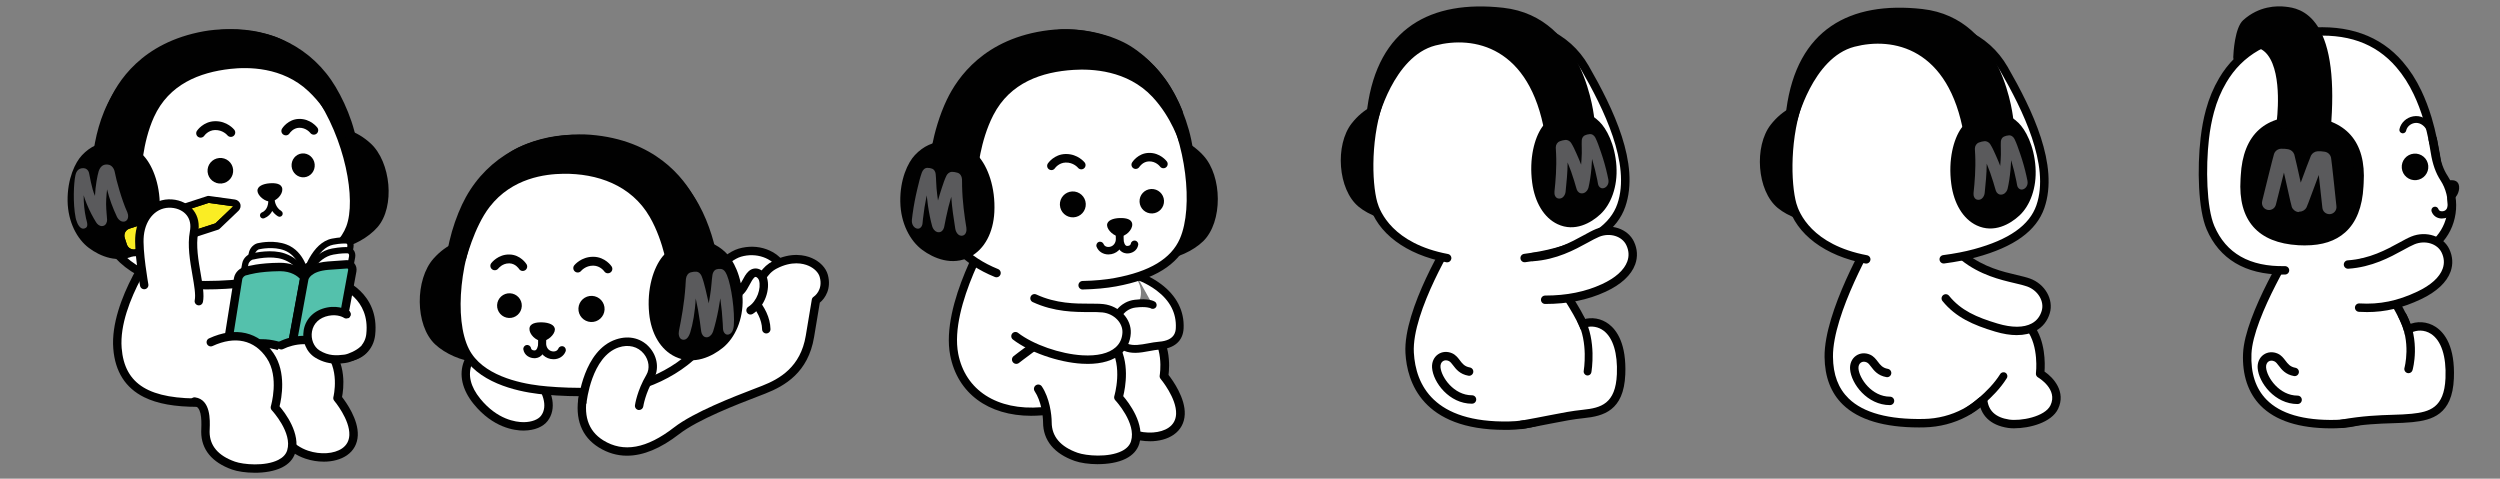 <?xml version="1.0" encoding="UTF-8"?><svg id="Layer_2" xmlns="http://www.w3.org/2000/svg" xmlns:xlink="http://www.w3.org/1999/xlink" viewBox="0 0 1201.22 230"><rect x="0" y="0" width="1201.22" height="230" fill="#808080" stroke="none"/><defs><style>.cls-1,.cls-2{fill:#010101;}.cls-3{fill:#020202;}.cls-4,.cls-5{fill:#fff;}.cls-6{fill:#faed24;}.cls-7{fill:#54c1ac;}.cls-8{fill:#5a5a5c;}.cls-9{clip-path:url(#clippath-9);}.cls-5{opacity:0;}.cls-2{clip-path:url(#clippath-8);}</style><clipPath id="clippath-8"><path class="cls-6" d="m59.37,117.95l-1.02-3.14c-.88-2.72.61-5.65,3.33-6.53l38.44-12.49,12.55,1.73c.57.09,1.03.48,1.22,1.02.14.53-.02,1.12-.42,1.52l-9.13,8.72-38.44,12.49c-2.72.88-5.65-.61-6.53-3.33Z"/></clipPath><clipPath id="clippath-9"><path class="cls-2" d="m64.29,123.19c-1.06,0-2.12-.25-3.1-.75-1.63-.83-2.83-2.24-3.4-3.98l-1.02-3.14c-1.17-3.59.81-7.45,4.39-8.62l38.44-12.49c.24-.08.49-.1.74-.07l12.55,1.73c1.18.18,2.15.99,2.56,2.1.02.05.03.1.05.15.29,1.11-.04,2.3-.86,3.11l-9.15,8.74c-.18.17-.4.3-.63.38l-38.44,12.49c-.7.23-1.41.34-2.12.34Zm35.98-25.7l-38.08,12.37c-1.85.6-2.86,2.59-2.26,4.44l1.02,3.14h0c.29.9.91,1.62,1.75,2.05.84.43,1.79.5,2.69.21l38.08-12.37,8.6-8.21-11.79-1.63Z"/></clipPath></defs><g id="Layer_1-2"><g><g><g><path class="cls-4" d="m698.37,113.46s-22.21,35.41-21.05,56.07c.77,13.86,8.27,35.77,47.79,34.98,33.79-.67,43.85-28.08,35.84-47.91-4.94-12.23-18.65-26.33-18.65-41.69"/><path class="cls-1" d="m723.04,206.55c-39.69,0-46.97-23.02-47.74-36.91-1.17-21.05,20.44-55.78,21.36-57.25.59-.95,1.84-1.23,2.79-.64.95.59,1.23,1.84.64,2.79-.22.35-21.85,35.11-20.75,54.88.86,15.49,9.51,33.79,45.73,33.08,18.01-.36,26.98-8.29,31.33-14.89,5.7-8.63,6.73-20.22,2.68-30.24-1.64-4.05-4.32-8.39-7.15-12.97-5.46-8.83-11.65-18.83-11.65-29.47,0-1.12.9-2.02,2.02-2.02s2.02.9,2.02,2.02c0,9.49,5.61,18.57,11.04,27.35,2.93,4.74,5.7,9.21,7.46,13.58,4.54,11.24,3.37,24.26-3.05,33.98-6.91,10.46-19.2,16.39-34.62,16.7-.71.01-1.41.02-2.1.02Z"/></g><path class="cls-1" d="m689.09,54.61c-4.83-4.1-11.55-6.24-19.4-6.17-7.16.05-14.61,3.68-20.22,10.85-8.1,10.35-6.69,31.75,3.32,40.02,5.05,4.17,13.11,7,19.29,6.95,1.29-.01,2.53.03,3.72-.02,7.02-.33,12.49-2.34,16.29-5.99,4.78-4.57,6.95-11.74,6.47-21.29-.02-.29-.05-1.18-.06-1.47-.41-10.22-3.57-17.92-9.41-22.87Z"/><g><path class="cls-4" d="m695.35,124.04c-15.06-2.85-31.32-11.17-35.54-26.38-2.51-9.03-3.69-32.2,3.82-51.62,7.8-20.21,25.01-32.42,50.18-34.5,20.82-1.72,38.48,4.92,47.74,21.02,12.08,21,24.15,46.73,17.48,66.09-4.18,12.14-17.26,18.59-31.43,22.43-4.61,1.25-9.76,2.21-15.03,2.9"/><path class="cls-1" d="m695.35,126.06c-.12,0-.25-.01-.38-.04-19.42-3.67-33.29-14.07-37.11-27.82-2.8-10.05-3.5-33.8,3.88-52.89,8.22-21.29,26.17-33.66,51.9-35.78,22.77-1.88,40.41,5.94,49.66,22.03,11.93,20.75,24.72,47.21,17.64,67.75-3.79,11.01-14.53,18.77-32.81,23.72-4.52,1.22-9.66,2.22-15.29,2.96-1.11.14-2.12-.63-2.27-1.74s.63-2.12,1.74-2.27c5.45-.71,10.42-1.67,14.76-2.85,16.9-4.57,26.72-11.49,30.05-21.14,6.62-19.22-6.72-45.97-17.33-64.42-8.43-14.65-24.7-21.76-45.82-20.02-24.08,1.99-40.84,13.47-48.46,33.21-7.05,18.23-6.41,40.83-3.76,50.35,1.27,4.58,7.49,19.92,33.97,24.93,1.1.21,1.82,1.26,1.61,2.36-.18.97-1.03,1.65-1.98,1.65Z"/></g><g><path class="cls-1" d="m776.68,79.86c-.7-10.62-4.85-18.18-8.22-21.43-4.01-3.88-8.59-5.69-13.46-5.24-5.91.54-10.73,3.22-13.95,7.75-3.83,5.38-6.37,15.33-4.86,26.8,1.23,9.4,5.62,16.89,12.22,19.98,8.23,3.86,16.06-.57,20.58-4.8,5.01-4.68,8.34-13.18,7.68-23.06Z"/><path class="cls-8" d="m772.83,86.42c-.17-.83-.35-1.67-.52-2.47-.79-3.57-1.8-7.14-3-10.63l-.27-.77c-.72-2.11-1.46-4.28-2.45-6.32-.47-.95-1.44-1.91-2.76-1.79-.87.08-1.63.27-2.29.58-.65.3-1.45.99-1.53,2.57-.05,1.07-.02,2.19,0,3.26.03.94.05,1.89.02,2.82-.06,1.95-.17,3.75-.32,5.44-.62-1.61-1.31-3.28-2.07-4.96-.11-.23-.2-.46-.31-.69-.71-1.6-1.45-3.25-2.43-4.78-.47-.74-1.49-1.55-2.82-1.43-.83.07-1.68.28-2.63.64-1.17.45-1.92,1.61-1.92,2.95,0,.64.05,1.29.09,1.91.02.35.05.69.06,1.04.32,6.76-.25,13.37-.79,18.36-.14,1.25.36,3.25,2.29,3.27.19,0,.39-.02.58-.06.4-.08.78-.26,1.11-.53.87-.69,1.28-1.86,1.37-2.66.48-4.53.95-9.34.98-14.13,1.18,2.87,2.23,5.81,3.13,8.78.17.56.33,1.12.49,1.67.21.7.41,1.41.63,2.12.06.21.12.38.18.54.35.95,1.32,1.9,2.64,1.75.1,0,.21-.03.32-.05.03,0,.05-.01.08-.01.11-.03.23-.06.35-.1,1.29-.48,1.98-1.69,2.22-2.68.61-2.63,1.07-5.64,1.4-9.17.13-1.52.24-3.03.3-4.52,1.03,3.44,1.87,6.8,2.5,10.03.12.63.24,1.29.36,1.97.12.75.62,1.65,1.48,1.98.54.21,1.17.15,1.75-.13,1.5-.74,2.02-2.46,1.76-3.78Z"/></g><path class="cls-1" d="m661.94,58.15s7.5-31.04,27.75-36.3c18.34-4.76,45.37.32,52.57,42.37l23.8-6.95s-4.19-49.14-43.8-53.54c-34.71-3.86-60.17,9.64-65.31,48.29-1.02,7.64,4.99,6.12,4.99,6.12Z"/><g><path class="cls-4" d="m705.89,178.54c-5.53-.99-5.83-5.55-8.97-6.95-3.56-1.59-7.11.86-6.81,4.97.44,5.84,7.29,15.39,17.16,15.39"/><path class="cls-1" d="m707.27,193.98c-10.92,0-18.65-10.23-19.18-17.26-.2-2.65.86-5.06,2.84-6.45,1.94-1.36,4.48-1.56,6.81-.52,1.72.77,2.77,2.15,3.7,3.37,1.21,1.6,2.26,2.98,4.81,3.44,1.1.2,1.83,1.25,1.63,2.34s-1.25,1.83-2.34,1.63c-4.11-.73-5.96-3.18-7.32-4.97-.75-.99-1.35-1.77-2.12-2.12-1.03-.46-2.06-.41-2.83.13-.81.57-1.22,1.61-1.13,2.84.36,4.77,6.38,13.52,15.15,13.52,1.12,0,2.02.9,2.02,2.02s-.9,2.02-2.02,2.02Z"/></g><g><path class="cls-4" d="m730.95,204.16c15.77-2.82,21.3-4.37,29.93-5.27,8.95-.93,17.4-3.16,18.05-19.05.92-22.09-10.46-26.74-17.73-24.4"/><path class="cls-1" d="m730.94,206.18c-.96,0-1.81-.69-1.99-1.67-.2-1.1.53-2.15,1.63-2.34,5.81-1.04,10.31-1.92,13.93-2.63,6.39-1.25,10.62-2.08,16.14-2.66,8.54-.89,15.65-2.79,16.24-17.12.41-10.01-1.83-17.41-6.33-20.83-2.54-1.93-5.81-2.52-8.76-1.56-1.06.34-2.2-.24-2.54-1.3-.34-1.06.24-2.2,1.3-2.54,4.21-1.36,8.86-.54,12.45,2.19,3.95,3,8.52,9.64,7.92,24.21-.73,17.52-10.63,20.01-19.86,20.97-5.35.56-9.5,1.37-15.78,2.6-3.63.71-8.15,1.6-14,2.64-.12.02-.24.03-.36.03Z"/></g><g><path class="cls-4" d="m759.56,153.58c5.71,10.69,3.24,24.97,3.24,24.97"/><path class="cls-1" d="m762.8,180.41c-.1,0-.21,0-.32-.03-1.01-.17-1.69-1.14-1.52-2.15.02-.14,2.29-13.79-3.04-23.77-.48-.91-.14-2.04.77-2.52.9-.49,2.04-.14,2.52.77,5.94,11.12,3.53,25.55,3.43,26.16-.16.91-.94,1.55-1.83,1.55Z"/></g><g><path class="cls-4" d="m742.43,144.02c9.77,0,19.26-1.59,28.15-5.68,12.34-5.68,16.22-13.95,12.66-21.43-2.57-5.4-9.69-7.44-15.65-5.01-6.25,2.55-16.4,10.61-31.18,11.59"/><path class="cls-1" d="m742.43,146.05c-1.12,0-2.02-.9-2.02-2.02s.9-2.02,2.02-2.02c10.34,0,19.28-1.8,27.31-5.5,6.44-2.96,10.64-6.73,12.15-10.88.94-2.58.78-5.23-.47-7.85-2.05-4.31-7.91-6.11-13.06-4-1.51.62-3.34,1.62-5.45,2.78-6.32,3.46-14.97,8.2-26.36,8.96-1.11.06-2.08-.77-2.15-1.88s.77-2.08,1.88-2.15c10.5-.7,18.7-5.19,24.69-8.47,2.22-1.22,4.14-2.27,5.86-2.97,7.1-2.9,15.28-.2,18.24,6.01,1.71,3.58,1.92,7.37.62,10.96-1.88,5.19-6.81,9.74-14.26,13.17-8.57,3.95-18.06,5.86-29,5.86Z"/></g></g><g><g><path class="cls-4" d="m899.67,114.06s-21.18,35.89-20.97,57.4c.13,13.88,6.28,32.7,45.79,31.88,28.26-.58,45.82-26.31,37.81-46.14-4.94-12.23-18.65-26.33-18.65-41.69"/><path class="cls-1" d="m922.08,205.38c-16.79,0-29.09-3.69-36.6-10.97-5.75-5.57-8.71-13.29-8.8-22.94-.21-21.82,20.38-56.96,21.25-58.45.57-.96,1.8-1.28,2.77-.71.96.57,1.28,1.81.71,2.77-.21.35-20.89,35.66-20.69,56.35.08,8.65,2.56,15.21,7.57,20.07,7.07,6.86,19.24,10.15,36.16,9.8,13.41-.28,25.54-6.71,32.46-17.19,5.55-8.42,6.83-17.95,3.52-26.17-1.64-4.05-4.32-8.39-7.15-12.97-5.46-8.83-11.64-18.83-11.64-29.47,0-1.12.9-2.02,2.02-2.02s2.02.9,2.02,2.02c0,9.49,5.61,18.57,11.04,27.35,2.93,4.74,5.7,9.21,7.46,13.58,3.82,9.46,2.4,20.37-3.89,29.91-7.65,11.6-21.02,18.7-35.75,19.01-.83.02-1.65.03-2.46.03Z"/></g><path class="cls-1" d="m890.46,55.21c-4.83-4.1-11.55-6.24-19.4-6.17-7.16.05-14.61,3.68-20.22,10.85-8.1,10.35-6.69,31.75,3.32,40.02,5.05,4.17,13.11,7,19.29,6.95,1.29-.01,2.53.03,3.72-.02,7.02-.33,12.49-2.34,16.29-5.99,4.78-4.57,6.95-11.74,6.47-21.29-.02-.29-.05-1.18-.06-1.47-.41-10.22-3.57-17.92-9.41-22.87Z"/><g><path class="cls-4" d="m896.71,124.64c-15.06-2.85-31.32-11.17-35.54-26.38-2.51-9.03-3.69-32.2,3.82-51.62,7.8-20.21,25.01-32.42,50.18-34.5,20.82-1.72,38.48,4.92,47.74,21.02,12.08,21,24.15,46.73,17.48,66.09-4.18,12.14-17.26,18.59-31.43,22.43-4.61,1.25-9.76,2.21-15.03,2.9"/><path class="cls-1" d="m896.71,126.66c-.12,0-.25-.01-.38-.04-19.42-3.67-33.29-14.07-37.11-27.82-2.8-10.04-3.5-33.8,3.88-52.89,8.22-21.29,26.17-33.66,51.9-35.78,22.76-1.88,40.41,5.94,49.66,22.03,11.93,20.75,24.72,47.21,17.64,67.75-3.79,11.01-14.53,18.77-32.81,23.72-4.52,1.22-9.66,2.22-15.29,2.96-1.1.15-2.12-.63-2.27-1.74-.15-1.11.63-2.12,1.74-2.27,5.45-.71,10.42-1.67,14.76-2.85,16.9-4.57,26.72-11.49,30.05-21.14,6.62-19.22-6.72-45.97-17.32-64.42-8.43-14.65-24.69-21.76-45.82-20.02-24.08,1.99-40.84,13.47-48.46,33.21-7.05,18.24-6.41,40.83-3.76,50.35,1.27,4.58,7.48,19.92,33.97,24.93,1.1.21,1.82,1.26,1.61,2.36-.18.97-1.03,1.65-1.98,1.65Z"/></g><g><path class="cls-1" d="m978.05,80.45c-.7-10.62-4.85-18.18-8.22-21.43-4.01-3.88-8.59-5.69-13.46-5.24-5.91.54-10.73,3.22-13.95,7.75-3.83,5.38-6.37,15.33-4.86,26.8,1.23,9.4,5.62,16.89,12.22,19.98,8.23,3.86,16.06-.57,20.58-4.8,5.01-4.68,8.34-13.18,7.68-23.06Z"/><path class="cls-8" d="m974.2,87.02c-.17-.83-.35-1.67-.52-2.47-.79-3.57-1.8-7.14-3-10.63l-.27-.77c-.72-2.11-1.46-4.28-2.45-6.32-.47-.95-1.44-1.91-2.76-1.79-.87.08-1.63.27-2.29.58-.65.3-1.45.99-1.53,2.57-.05,1.07-.02,2.19,0,3.26.03.94.05,1.89.02,2.82-.06,1.95-.17,3.75-.32,5.44-.62-1.61-1.31-3.28-2.07-4.96-.11-.23-.2-.46-.31-.69-.71-1.6-1.45-3.25-2.43-4.78-.47-.74-1.49-1.55-2.82-1.43-.83.07-1.68.28-2.63.64-1.17.45-1.92,1.61-1.92,2.95,0,.64.05,1.29.09,1.91.02.35.05.69.06,1.04.32,6.76-.25,13.37-.79,18.36-.14,1.25.36,3.25,2.29,3.27.19,0,.39-.02.58-.06.4-.08.78-.26,1.11-.53.87-.69,1.28-1.86,1.37-2.66.48-4.53.95-9.34.98-14.13,1.18,2.87,2.23,5.81,3.13,8.78.17.56.33,1.12.49,1.67.21.7.41,1.41.63,2.12.06.21.12.38.18.54.35.95,1.32,1.9,2.64,1.75.1,0,.21-.03.32-.05.03,0,.05-.01.08-.01.11-.03.23-.06.35-.1,1.29-.48,1.98-1.69,2.22-2.68.61-2.63,1.07-5.64,1.4-9.17.13-1.52.24-3.03.3-4.52,1.03,3.44,1.87,6.8,2.5,10.03.12.63.24,1.29.36,1.97.12.75.62,1.65,1.48,1.98.54.21,1.17.15,1.75-.13,1.5-.74,2.02-2.46,1.76-3.78Z"/></g><path class="cls-1" d="m863.31,58.75s7.5-31.04,27.75-36.3c18.34-4.76,45.37.32,52.57,42.37l23.8-6.95s-4.19-49.14-43.8-53.54c-34.71-3.86-60.17,9.64-65.31,48.29-1.02,7.64,4.99,6.12,4.99,6.12Z"/><g><path class="cls-4" d="m906.74,179.21c-5.53-.99-5.83-5.55-8.97-6.95-3.56-1.59-7.11.86-6.81,4.97.44,5.84,7.29,15.39,17.16,15.39"/><path class="cls-1" d="m908.12,194.65c-10.92,0-18.65-10.23-19.18-17.26-.2-2.65.86-5.06,2.84-6.45,1.94-1.36,4.48-1.56,6.8-.52,1.72.77,2.77,2.15,3.7,3.37,1.21,1.6,2.26,2.98,4.81,3.44,1.1.2,1.83,1.25,1.63,2.34-.2,1.1-1.24,1.83-2.34,1.63-4.11-.73-5.96-3.18-7.32-4.97-.75-.99-1.35-1.78-2.12-2.12-1.03-.46-2.06-.41-2.83.13-.81.57-1.22,1.61-1.13,2.84.36,4.77,6.38,13.52,15.15,13.52,1.12,0,2.02.9,2.02,2.02s-.9,2.02-2.02,2.02Z"/></g><g><path class="cls-4" d="m952.84,191.8c.61,8.62,7.44,11.08,12.26,11.8,5.99.9,18.83-1.37,21.98-8.02,4.48-9.45-6.83-15.99-6.83-15.99,0,0,1.74-13.65-4.83-22.35-3.34-4.42-8.58-6.24-15.33-4.52"/><path class="cls-1" d="m967.93,205.81c-1.16,0-2.22-.07-3.13-.21-8.48-1.27-13.44-6.12-13.97-13.66-.08-1.11.76-2.08,1.87-2.16,1.1-.09,2.08.76,2.16,1.87.39,5.61,3.94,8.96,10.54,9.95,5.32.8,17.19-1.26,19.85-6.89,3.62-7.64-5.62-13.15-6.02-13.38-.7-.41-1.09-1.2-.99-2,.02-.13,1.55-12.95-4.44-20.88-2.96-3.92-7.54-5.23-13.22-3.78-1.09.28-2.18-.38-2.46-1.46-.28-1.08.38-2.18,1.46-2.46,7.28-1.86,13.48.01,17.45,5.26,5.84,7.73,5.62,18.76,5.34,22.52,4.45,3.04,10.37,9.8,6.53,17.9-3.18,6.72-13.92,9.36-20.98,9.36Z"/></g><circle class="cls-4" cx="947.71" cy="182.67" r="8.97"/><g><path class="cls-4" d="m945.97,197.25s10.68-6.92,16.69-16.54"/><path class="cls-1" d="m945.97,199.12c-.61,0-1.21-.3-1.57-.85-.56-.86-.31-2.02.55-2.58.1-.07,10.41-6.82,16.13-15.96.55-.87,1.69-1.14,2.57-.59.87.54,1.14,1.7.59,2.57-6.17,9.86-16.81,16.82-17.26,17.12-.31.2-.66.3-1.01.3Z"/></g><g><path class="cls-4" d="m952.19,140.8c7.05,7.44,8.77,15.83,8.77,15.83"/><path class="cls-1" d="m960.96,158.65c-.94,0-1.78-.66-1.98-1.62-.02-.08-1.72-7.95-8.26-14.85-.77-.81-.73-2.09.08-2.86.81-.77,2.09-.73,2.86.08,7.36,7.77,9.21,16.45,9.28,16.82.22,1.09-.48,2.16-1.57,2.39-.14.03-.27.04-.41.04Z"/></g><g><path class="cls-4" d="m934.92,143.38c5.8,7.15,13.33,10.73,24.3,14.01,13.02,3.89,21.39.47,23.74-7.47,1.7-5.73-2.23-12.01-8.29-14.19-6.36-2.28-19.29-3.08-30.94-12.23"/><path class="cls-1" d="m969.07,161.02c-3.16,0-6.66-.56-10.43-1.69-10.6-3.17-18.96-6.88-25.29-14.68-.7-.87-.57-2.14.3-2.84.87-.7,2.14-.57,2.84.3,5.69,7.02,13.14,10.31,23.31,13.35,6.88,2.06,12.57,2.04,16.43-.05,2.37-1.28,3.98-3.32,4.79-6.06,1.36-4.58-1.8-9.83-7.03-11.71-1.54-.55-3.56-1.03-5.91-1.58-7.01-1.65-16.62-3.91-25.59-10.97-.88-.69-1.03-1.96-.34-2.84.69-.88,1.96-1.03,2.84-.34,8.28,6.51,17.38,8.65,24.02,10.21,2.46.58,4.59,1.08,6.35,1.71,7.22,2.59,11.5,10.06,9.54,16.66-1.11,3.75-3.44,6.68-6.74,8.46-2.53,1.37-5.6,2.06-9.08,2.06Z"/></g></g><g><g><path class="cls-4" d="m1103.13,115.7s-22.55,35.53-23.35,54.21c-.63,14.51,5.14,34.65,42.48,33.86,31.93-.67,41.43-28.08,33.86-47.91-4.67-12.23-17.62-26.33-17.62-41.69"/><path class="cls-1" d="m1120.18,205.82c-15.47,0-26.92-3.69-34.05-10.98-5.92-6.05-8.82-14.7-8.37-25.01.82-19,22.73-53.74,23.67-55.21.6-.94,1.85-1.22,2.79-.62.94.6,1.22,1.85.62,2.79-.22.35-22.27,35.29-23.04,53.21-.4,9.3,2.03,16.71,7.22,22.01,6.64,6.79,17.79,10.06,33.19,9.74,16.36-.34,24.75-7.79,28.92-13.97,5.91-8.77,7.09-20.73,3.1-31.2-1.55-4.06-4.08-8.39-6.76-12.98-5.15-8.82-10.99-18.82-10.99-29.43,0-1.12.9-2.02,2.02-2.02s2.02.9,2.02,2.02c0,9.52,5.31,18.61,10.44,27.39,2.77,4.74,5.38,9.21,7.05,13.58,4.46,11.68,3.11,25.05-3.52,34.9-4.7,6.98-14.09,15.37-32.19,15.75-.71.01-1.42.02-2.12.02Z"/></g><g><path class="cls-4" d="m1102.58,178.7c-5.53-.99-5.83-5.55-8.97-6.95-3.56-1.59-7.11.86-6.81,4.97.44,5.84,7.29,15.39,17.16,15.39"/><path class="cls-1" d="m1103.96,194.14c-10.92,0-18.65-10.23-19.18-17.26-.2-2.65.86-5.06,2.84-6.45,1.94-1.36,4.48-1.56,6.81-.52,1.72.77,2.77,2.15,3.7,3.37,1.21,1.6,2.26,2.98,4.81,3.44,1.1.2,1.83,1.25,1.63,2.34-.2,1.1-1.25,1.83-2.34,1.63-4.11-.73-5.96-3.18-7.32-4.97-.75-.99-1.35-1.77-2.12-2.12-1.03-.46-2.06-.41-2.83.13-.81.57-1.22,1.61-1.13,2.84.36,4.77,6.38,13.52,15.15,13.52,1.12,0,2.02.9,2.02,2.02s-.9,2.02-2.02,2.02Z"/></g><g><path class="cls-4" d="m1125.08,203.63c15.77-2.82,25.3-1.93,33.93-2.82,8.95-.93,17.4-3.16,18.05-19.05.98-23.56-12.04-27.28-19.13-23.84"/><path class="cls-1" d="m1125.08,205.66c-.96,0-1.81-.69-1.99-1.67-.2-1.1.53-2.15,1.63-2.34,10.53-1.88,18.47-2.14,24.85-2.34,3.41-.11,6.35-.2,9.22-.5,8.54-.89,15.65-2.79,16.24-17.12.44-10.49-2.02-18.04-6.93-21.25-3.37-2.2-7.01-1.8-9.3-.69-1.01.49-2.21.07-2.7-.93-.49-1-.07-2.21.93-2.7,4.19-2.04,9.28-1.68,13.28.94,4.34,2.84,9.39,9.46,8.75,24.8-.73,17.52-10.63,20.01-19.86,20.97-3.02.31-6.17.42-9.51.52-6.58.21-14.03.45-24.27,2.28-.12.02-.24.03-.36.03Z"/></g><g><path class="cls-4" d="m1154.44,151.89c6.57,12.35,2.83,25.41,2.83,25.41"/><path class="cls-1" d="m1157.27,179.32c-.18,0-.37-.03-.56-.08-1.07-.31-1.69-1.43-1.39-2.5.03-.12,3.41-12.47-2.68-23.91-.52-.99-.15-2.21.83-2.73.99-.52,2.21-.15,2.73.83,6.87,12.92,3.16,26.35,2.99,26.92-.25.89-1.06,1.47-1.94,1.47Z"/></g><path class="cls-1" d="m1173.56,90.37c.22,2.44,2.7,5.6,4.53,5.44,1.84-.17,3.74-3.42,3.49-6.16-.25-2.74-2.33-3.21-4.32-3.03-1.99.18-3.92,1.31-3.7,3.75"/><g><path class="cls-4" d="m1097.92,129.88c-21.64.47-31.35-10.04-35.82-20.5-4.05-9.48-4.3-29.23-2.74-42.79.53-4.69,1.36-9.11,2.49-13.27,1.48-5.47,3.52-10.27,6.13-14.71,7.76-13.2,20.79-21.39,40.6-23.18l.26-.02c19.81-1.78,34.09,3.96,44.09,15.56,3.36,3.9,6.23,8.36,8.67,13.48,1.85,3.9,3.45,8.08,4.82,12.59,3.95,13.07,7.57,36.38,5.28,46.42-2.53,11.1-11.93,19.12-33.32,22.53"/><path class="cls-1" d="m1096.58,131.91c-17.71,0-30.25-7.5-36.33-21.74-4.1-9.6-4.56-29.3-2.89-43.81.55-4.79,1.4-9.36,2.55-13.57,1.5-5.53,3.57-10.5,6.34-15.21,8.4-14.27,22.58-22.4,42.16-24.16l.26-.02c19.58-1.76,34.99,3.71,45.8,16.26,3.5,4.07,6.43,8.62,8.96,13.93,1.88,3.95,3.53,8.28,4.92,12.88,3.76,12.44,7.81,36.5,5.31,47.45-2.94,12.92-14.38,20.8-34.97,24.07-1.1.17-2.14-.58-2.31-1.68s.58-2.14,1.68-2.31c19.03-3.03,29.09-9.69,31.66-20.98,2.09-9.14-1.05-31.5-5.24-45.38-1.35-4.46-2.89-8.49-4.71-12.31-2.37-4.98-5.11-9.24-8.37-13.03-10.05-11.67-23.91-16.53-42.38-14.87l-.26.02c-18.46,1.66-31.23,8.92-39.04,22.19-2.58,4.39-4.52,9.04-5.92,14.22-1.09,4.02-1.91,8.38-2.43,12.97-1.56,13.64-1.19,32.91,2.59,41.77,5.62,13.15,17.03,19.62,33.92,19.27,1.13.01,2.04.86,2.06,1.98.02,1.12-.86,2.04-1.98,2.06-.47,0-.93.02-1.39.02Z"/></g><g><path class="cls-4" d="m1168.89,66.91s.59,3.2,1.04,6.1c.74,4.72.9,10.22,3.89,13.81,6.57,7.9,5.54,19.73-1.54,27.95-4.64,5.39-14.21,11.72-37.37,12.14"/><path class="cls-1" d="m1134.91,127.08v-.33c18.1-.33,30.63-4.4,37.24-12.08,7.25-8.42,7.9-20.09,1.53-27.74-2.48-2.98-3.03-7.2-3.56-11.28-.11-.87-.23-1.76-.36-2.61-.45-2.86-1.03-6.06-1.04-6.1l.32-.06s.59,3.24,1.04,6.1c.13.85.25,1.75.36,2.62.53,4.03,1.07,8.21,3.49,11.12,6.46,7.77,5.82,19.62-1.54,28.16-6.77,7.87-19.03,11.86-37.49,12.2Z"/></g><g><path class="cls-4" d="m1168.89,66.91s.59,3.2,1.04,6.1c.74,4.72,2.04,8.95,4.4,12.56,5.71,8.72,5.02,20.99-2.05,29.21-4.64,5.39-14.53,9.76-37.64,11.58"/><path class="cls-1" d="m1134.63,128.38c-1.04,0-1.93-.8-2.01-1.86-.09-1.11.74-2.09,1.86-2.17,19.69-1.55,31.21-5.01,36.27-10.89,6.4-7.43,7.19-18.69,1.9-26.78-2.32-3.54-3.86-7.91-4.71-13.35-.44-2.84-1.02-6.02-1.03-6.05-.2-1.1.53-2.15,1.62-2.35,1.09-.2,2.15.53,2.35,1.62,0,.03.6,3.26,1.05,6.15.77,4.93,2.07,8.67,4.1,11.76,6.26,9.56,5.33,22.87-2.21,31.63-5.88,6.83-17.91,10.62-39.02,12.28-.05,0-.11,0-.16,0Z"/></g><path class="cls-1" d="m1166.75,79.62c.32,3.51-2.28,6.61-5.79,6.93-3.51.32-6.61-2.27-6.93-5.79s2.28-6.62,5.79-6.93c3.51-.32,6.61,2.27,6.93,5.79"/><path class="cls-3" d="m1154.51,64.06c-.12,0-.23-.01-.35-.04-.89-.19-1.45-1.07-1.25-1.96.68-3.1,3.32-5.57,6.58-6.16,3.49-.64,6.9,1.03,9.11,4.44.49.76.27,1.78-.49,2.27-.76.49-1.78.28-2.27-.49-1.49-2.3-3.59-3.39-5.76-2.99-1.96.36-3.55,1.81-3.95,3.63-.17.77-.85,1.29-1.6,1.29Z"/><path class="cls-1" d="m1173.32,105c-2.3,0-4.17-1.23-4.96-3.36-.33-.9.13-1.9,1.03-2.23.9-.33,1.9.13,2.23,1.03.45,1.22,1.72,1.16,2.43,1,1.6-.33,2.19-2.05,2.06-3.51l-.23-2.61c-.09-.96.62-1.8,1.57-1.88.96-.09,1.8.62,1.88,1.57l.23,2.61c.32,3.53-1.7,6.57-4.81,7.22-.5.1-.98.15-1.44.15Z"/><g><path class="cls-1" d="m1078.99,84.55c1.17-22.26,14.66-27,28.76-26.18,14.1.81,27,7.25,25.59,29.49l-.09,1.6c-1.17,22.26-14.65,26.83-28.75,26.01s-27.01-6.99-25.61-29.24c.02-.31.08-1.37.1-1.68Z"/><path class="cls-1" d="m1107.5,117.92c-1.02,0-2.06-.03-3.13-.09-9.69-.56-16.96-3.52-21.63-8.79-4.73-5.34-6.82-13.07-6.19-22.96l.1-1.66c.52-9.93,3.49-17.39,8.83-22.17,5.24-4.7,12.79-6.8,22.42-6.24,9.59.55,16.84,3.53,21.54,8.84,4.79,5.41,6.9,13.2,6.27,23.16l-.09,1.58c-.52,9.88-3.46,17.29-8.75,22.03-4.71,4.22-11.07,6.29-19.35,6.29Zm-2.58-57.28c-7.03,0-12.5,1.72-16.31,5.12-4.37,3.91-6.81,10.27-7.26,18.91,0,0,0,0,0,.01l-.1,1.68c-.54,8.61,1.14,15.18,5.01,19.54,3.86,4.36,9.87,6.71,18.37,7.21,8.52.49,14.75-1.15,19.06-5,4.32-3.87,6.74-10.19,7.19-18.78l.09-1.61c.55-8.68-1.16-15.32-5.09-19.75-3.84-4.34-9.99-6.78-18.28-7.26-.92-.05-1.82-.08-2.7-.08Zm-25.92,23.91h0,0Z"/></g><path class="cls-1" d="m1113.66,12.72c-5.34-8.29-12.23-9.11-15.18-9.46l-.16-.02c-4.39-.53-12.9-.39-20.51,6.46-4,3.6-4.67,15.46-4.76,17.8-.04,1.05.62,2.01,1.62,2.33,1,.33,2.1-.05,2.69-.92,2.03-3.01,4.78-5.96,5.85-6.3,2.6.36,4.7,1.61,6.41,3.83,7.31,9.51,4.3,32.01,4.27,32.24-.18,1.28.71,2.46,1.98,2.66l21.29,3.23c.12.02.24.03.35.03.53,0,1.04-.18,1.46-.5.51-.4.83-1,.89-1.65,2.05-23.41-.04-40.14-6.21-49.72Z"/><path class="cls-8" d="m1086.93,96.7c.55-2.23,5.33-21.7,5.74-22.78.27-.73.73-1.34,1.34-1.77.58-.41,1.29-.65,2.04-.68,1.19-.04,2.37.04,3.42.24.67.13,1.3.44,1.81.88.49.43.87.99,1.1,1.61.26.71,2,8.53,3.1,13.54,1.5-4.07,4.55-12.29,4.92-12.99.31-.58.76-1.08,1.31-1.44.57-.38,1.24-.59,1.92-.63,1.06-.06,2.25.03,3.41.23.74.13,1.41.46,1.93.95.54.5.91,1.17,1.08,1.93.26,1.14,2.34,21.07,2.58,23.35.1.9-.16,1.78-.73,2.49-.57.71-1.38,1.15-2.28,1.25-.2.02-.39.03-.59.01-1.61-.1-2.97-1.35-3.15-3.01-.01-.14-1.15-10.46-1.74-15.81-5.5,14.82-5.61,15.04-5.93,15.71v-.09c-.59,1.2-1.93,2-3.28,1.99h0c-.11,0-.24.12-.39.12l-.03.06-.03.03c-.16-.02-.27-.02-.38-.04h0c-1.33-.21-2.55-1.25-2.95-2.53v-.03c-.23-.7-.32-.96-3.74-16.36-1.33,5.26-3.88,15.42-3.88,15.42-.41,1.61-1.91,2.66-3.52,2.55-.2-.02-.4-.04-.6-.09-.88-.22-1.62-.77-2.08-1.54-.46-.78-.6-1.69-.38-2.57"/><g><path class="cls-4" d="m1133.54,147.8c9.6.56,18.47-.97,28.82-5.87,12.28-5.81,16.22-13.95,12.66-21.43-2.57-5.4-9.69-7.44-15.65-5.01-6.25,2.55-16.4,10.61-31.18,11.59"/><path class="cls-1" d="m1137.21,149.94c-1.25,0-2.51-.04-3.79-.11-1.11-.07-1.96-1.02-1.9-2.14.07-1.11,1.02-1.96,2.14-1.9,9.74.58,18.32-1.18,27.84-5.68,6.5-3.07,10.71-6.88,12.18-11.02.9-2.54.74-5.13-.49-7.71-2.05-4.31-7.91-6.11-13.06-4-1.51.62-3.34,1.62-5.45,2.78-6.32,3.46-14.97,8.2-26.36,8.96-1.11.06-2.08-.77-2.15-1.88s.77-2.08,1.88-2.15c10.5-.7,18.7-5.19,24.69-8.47,2.22-1.22,4.14-2.27,5.86-2.97,7.1-2.9,15.28-.21,18.24,6.01,1.68,3.53,1.9,7.27.65,10.8-1.84,5.17-6.77,9.78-14.26,13.32-8.91,4.22-17.08,6.17-26.01,6.17Z"/></g></g><g><g><path class="cls-4" d="m257.79,181.6c5.54,6.4,7.7,14.25,3.75,19.42-4.43,5.79-20.45,6.47-32.37-8.18-12.47-15.32-.68-27.94,9.54-29.31s14.65,12.95,19.08,18.06Z"/><path class="cls-1" d="m251.57,206.89c-4.33,0-14.67-1.34-23.97-12.77-5.56-6.83-7.2-14.14-4.64-20.61,2.48-6.26,8.71-11.08,15.48-11.98,8.86-1.19,13.83,7.31,17.47,13.51,1.21,2.07,2.36,4.02,3.41,5.23h0c6.66,7.68,8.16,16.31,3.83,21.97-2.19,2.87-6.3,4.56-11.26,4.63-.1,0-.2,0-.31,0Zm-11.55-41.42c-.34,0-.69.02-1.04.07-5.29.71-10.33,4.6-12.26,9.46-2.03,5.11-.64,10.84,4.02,16.56,8.22,10.09,17.12,11.28,20.83,11.28.09,0,.17,0,.26,0,3.61-.05,6.72-1.22,8.11-3.05,3.55-4.64.71-11.82-3.67-16.87h0c-1.29-1.49-2.53-3.6-3.84-5.83-3.21-5.46-6.82-11.62-12.4-11.62Z"/></g><g><path class="cls-4" d="m335.49,140.03c3.18-4.54,12.25-16.35,19.99-18.63,7.72-2.27,16.58.23,20.67,7.27,4.09,7.04-4.09,13.63-8.63,12.49l-10.68,12.72"/><path class="cls-1" d="m356.84,155.91c-.46,0-.92-.16-1.3-.47-.86-.72-.97-1.99-.25-2.85l10.68-12.72c.5-.59,1.29-.85,2.04-.66,1.49.37,4.23-.76,5.94-3.03,1.09-1.45,2.05-3.75.46-6.49-3.38-5.81-11.1-8.48-18.36-6.35-5.96,1.75-13.91,10.71-18.91,17.85-.64.91-1.9,1.14-2.81.5-.91-.64-1.14-1.9-.5-2.81,2.73-3.9,12.32-16.83,21.08-19.41,9.17-2.7,18.62.67,22.99,8.19,2.08,3.58,1.81,7.57-.72,10.95-2.21,2.94-5.83,4.82-8.81,4.7l-9.97,11.88c-.4.48-.97.72-1.55.72Z"/></g><g><path class="cls-4" d="m280.58,187.99c-17.04,0-42.21-8.1-39.15-14.57,15.15-31.98,59.29-40.21,83.83-41.91,26.81-1.86,37.14,12.95,37.14,12.95,1.7-9.54,4.94-14.65,9.88-17.21,12-6.21,21.88-.63,23.51,5.28,2.22,8.01-3.75,11.76-3.75,11.76,0,0-1.19,7.16-2.9,17.38-2.59,15.52-12.61,21.81-22.15,25.56-8.66,3.4-31.35,11.59-41.91,19.76-7.71,5.97-21.98,15.16-36.29,6.3-9.97-6.17-10.27-16.65-8.22-25.3Z"/><path class="cls-1" d="m301.29,218.96c-4.77,0-9.29-1.32-13.55-3.95-8.33-5.15-11.63-13.78-9.63-25.05-14.49-.59-33.99-6.17-38.07-12.61-1-1.57-1.15-3.28-.43-4.79,16.41-34.65,65.27-41.66,85.52-43.07,20.12-1.41,31.34,6.22,36.13,10.71,1.93-7.48,5.19-12.21,10.1-14.75,8.79-4.54,15.53-2.85,18.77-1.43,3.85,1.68,6.7,4.66,7.62,7.97,1.87,6.74-1.35,11.43-3.84,13.44l-2.76,16.56c-2.83,16.99-14,23.41-23.4,27.11-1.01.4-2.22.86-3.57,1.38-10.05,3.86-28.75,11.06-37.85,18.1-8.93,6.92-17.31,10.38-25.04,10.38Zm28.49-85.6c-1.41,0-2.86.05-4.38.16-19.53,1.36-66.64,8.04-82.14,40.76-.06.12-.16.34.19.9,2.92,4.61,21.81,10.78,37.13,10.78.62,0,1.2.28,1.58.77.38.48.52,1.12.38,1.72-2.54,10.76-.08,18.53,7.32,23.12,9.72,6.02,20.84,4,33.99-6.18,9.57-7.41,28.63-14.74,38.87-18.68,1.34-.52,2.54-.98,3.54-1.37,8.42-3.31,18.4-9.02,20.9-24.01l2.9-17.38c.09-.57.43-1.07.92-1.38.18-.12,4.64-3.12,2.88-9.51-.58-2.11-2.63-4.16-5.34-5.35-2.58-1.13-8-2.46-15.3,1.32-4.58,2.37-7.3,7.23-8.82,15.77-.14.8-.76,1.44-1.56,1.62-.8.18-1.62-.15-2.09-.82-.09-.12-8.96-12.24-30.97-12.24Z"/></g><g><path class="cls-4" d="m356.84,139.34s11.13,8.18,11.36,18.86"/><path class="cls-1" d="m368.2,160.22c-1.1,0-2-.88-2.02-1.98-.2-9.53-10.43-17.2-10.54-17.27-.9-.66-1.09-1.93-.43-2.83.66-.9,1.92-1.09,2.82-.43.49.36,11.94,8.9,12.18,20.44.02,1.12-.86,2.04-1.98,2.06h-.04Z"/></g><g><path class="cls-4" d="m355.73,139.88c2.13-2.07,3.24-6.08,5.29-7.99,2.32-2.17,5,.15,5.61,2.26,1.35,4.62-.95,11.79-6,14.97"/><path class="cls-1" d="m360.63,151.14c-.67,0-1.33-.33-1.71-.95-.59-.94-.31-2.19.64-2.79,4.27-2.69,6.24-8.92,5.14-12.69-.21-.72-.9-1.49-1.48-1.65-.13-.03-.38-.1-.81.3-.78.73-1.5,2.09-2.21,3.41-.87,1.62-1.76,3.3-3.05,4.55-.8.78-2.08.76-2.86-.04s-.76-2.08.04-2.86c.84-.81,1.58-2.21,2.3-3.56.86-1.61,1.75-3.28,3.02-4.46,1.34-1.25,2.99-1.69,4.64-1.24,2.25.62,3.78,2.66,4.29,4.41,1.54,5.28-.86,13.46-6.87,17.24-.33.21-.71.31-1.07.31Z"/></g><g><path class="cls-1" d="m249.28,122.09c-4.67-4.53-11.41-7.18-19.46-7.64-7.34-.44-15.22,2.77-21.46,9.74-9.01,10.05-9.01,32.07.68,41.23,4.89,4.61,12.96,8.07,19.29,8.43,1.32.07,2.59.21,3.82.23,7.21.13,12.96-1.55,17.1-5.03,5.21-4.36,7.93-11.55,8.08-21.37,0-.3.03-1.22.04-1.51.28-10.5-2.44-18.6-8.08-24.08Z"/><path class="cls-1" d="m274.81,64.8c-19.92.34-40.03,10.18-50.97,29.93-4.86,8.78-9.79,23.61-9.52,35.02.01.74,50.04-7.95,50.04-7.95,1.33-.09,2.36-1.03,2.46-2.22l11.72-43.88c.06-.78,5.13-11.07-3.73-10.9Z"/><g><path class="cls-4" d="m303.23,186.14c16.81-3.86,38.35-17,40.86-35.36,1.31-9.54.25-32.77-10.07-51.5-10.73-19.48-29.93-29.53-55.83-28.17-21.42,1.13-38.84,13.31-47.89,30.1-10.82,20.06-14.73,51.72-6.76,67.42,6.34,12.5,22.91,17.12,35.4,18.61,7.71.92,29.21,2.34,44.28-1.12Z"/><path class="cls-1" d="m279.04,190.38c-8.26,0-15.8-.56-20.33-1.11-10.72-1.29-29.78-5.55-36.96-19.71-7.9-15.57-4.73-47.95,6.78-69.29,9.91-18.4,28.44-30.05,49.56-31.16,26.46-1.4,46.41,8.7,57.7,29.21,10.23,18.56,11.75,42.2,10.3,52.75-1.21,8.88-6.69,17.33-15.83,24.43-7.56,5.87-17.25,10.47-26.58,12.62-7.41,1.7-16.38,2.26-24.64,2.26Zm3.75-117.35c-1.48,0-2.97.04-4.5.12-19.7,1.04-36.98,11.89-46.22,29.05-10.98,20.35-14.12,50.98-6.73,65.55,6.33,12.48,23.92,16.33,33.84,17.52,8.83,1.06,29.32,2.2,43.59-1.08h0c17.37-3.99,37.05-17.14,39.31-33.66,1.38-10.03-.08-32.54-9.84-50.25-9.85-17.88-26.9-27.24-49.46-27.24Z"/></g><path class="cls-1" d="m356.81,143.55c-.33-10.93-4.57-18.8-8.14-22.22-4.25-4.09-9.21-6.07-14.59-5.73-6.52.4-11.94,3.03-15.68,7.6-4.44,5.43-7.66,15.58-6.49,27.4.96,9.68,5.47,17.49,12.61,20.84,8.9,4.18,17.7-.17,22.86-4.4,5.71-4.68,9.74-13.32,9.44-23.49Z"/><path class="cls-1" d="m334.08,95.67c-5.59-10.33-19.41-28.45-50.41-30.93-14.42-1.15-30.36,3.33-37.16,7.52-18.29,11.26-25.02,31.49-25.22,32.12-.37,1.06,2.37,21.22,2.37,21.22,0,0,4.01-16.39,11.6-26.19,10.82-13.96,26.81-15.79,35.36-15.91,16.23-.22,32.7,5.38,41.57,20.72,7.06,12.21,8.86,26.99,8.86,26.99l23.37-3.26s-2.13-17.15-10.32-32.28Z"/><path class="cls-8" d="m352.58,156.46c.54-6.68-1.12-19.03-3.29-24.27-.8-1.93-1.74-2.9-3.07-2.98-.87-.04-1.37-.02-2.06.23-.69.25-1.56.94-1.85,2.78-.19,1.25-.3,2.57-.41,3.83-.09,1.11-.19,2.23-.34,3.32-.3,2.28-.64,4.38-1.02,6.36-.41-2-.88-4.07-1.41-6.18-.08-.28-.14-.58-.21-.86-.5-2-1.02-4.06-1.79-6.01-.37-.94-1.27-2.07-2.6-2.14-.82-.05-1.69.06-2.68.33-1.21.34-2.1,1.59-2.27,3.16-.08.75-.12,1.52-.16,2.26-.02.42-.04.82-.07,1.23-.54,8.02-1.95,15.7-3.13,21.49-.3,1.46-.06,3.88,1.85,4.21.19.03.39.04.58.02.4-.04.8-.19,1.17-.45.95-.68,1.56-2.2,1.84-3.1,1.19-3.75,2.3-9.8,2.63-16.29.8,3.57,1.46,7.2,1.96,10.84.1.68.18,1.37.27,2.05.12.86.22,1.73.35,2.6.03.25.07.47.11.67.23,1.17,1.06,2.45,2.38,2.49.1,0,.21,0,.33,0,.03,0,.05,0,.08,0,.11-.02.23-.03.35-.07,1.33-.36,2.18-1.68,2.54-2.8.94-3,1.78-6.47,2.56-10.57.33-1.77.62-3.53.88-5.27.58,4.21.98,8.3,1.18,12.21.03.76.07,1.55.11,2.38.02.9.41,2.05,1.22,2.57.51.34,1.13.37,1.74.13,1.58-.63,2.1-2.58,2.23-4.17Z"/><path class="cls-1" d="m290.49,148.74c-.17,3.47-3.11,6.15-6.58,5.98-3.47-.17-6.15-3.11-5.98-6.58.17-3.47,3.11-6.14,6.58-5.97,3.47.17,6.14,3.11,5.98,6.58Z"/><path class="cls-1" d="m250.71,147.13c-.16,3.28-2.94,5.81-6.21,5.65-3.27-.16-5.8-2.94-5.65-6.22.16-3.27,2.94-5.8,6.22-5.64,3.28.16,5.8,2.94,5.65,6.21Z"/><path class="cls-1" d="m266.61,158.41c-.08,2.39-3.51,5.55-6.3,5.44-2.8-.09-6.01-3.19-5.92-5.86.09-2.66,3.2-3.2,6.22-3.1,3.03.11,6.08,1.14,6,3.52Z"/><path class="cls-1" d="m292.1,131.32c-.69,0-1.36-.33-1.77-.95-.07-.09-1.87-2.64-5.17-2.73-.07,0-.14,0-.21,0-3.59,0-5.63,2.42-5.72,2.52-.74.9-2.08,1.04-2.98.3-.9-.74-1.05-2.05-.33-2.97.14-.17,3.34-4.11,9.03-4.11.1,0,.21,0,.32,0,5.56.14,8.48,4.44,8.6,4.62.65.98.39,2.29-.59,2.95-.36.24-.77.36-1.18.36Z"/><path class="cls-1" d="m251.18,130.2c-.71,0-1.41-.36-1.81-1.01-.06-.09-1.68-2.58-4.62-2.65-.06,0-.11,0-.17,0-3.22,0-5.07,2.37-5.15,2.47-.71.92-2.04,1.12-2.97.41-.93-.7-1.13-2.01-.43-2.95.13-.18,3.3-4.35,8.83-4.18,5.27.13,8.01,4.48,8.13,4.67.62,1,.3,2.31-.7,2.92-.35.21-.73.32-1.11.32Z"/><g><path class="cls-1" d="m265.96,172.61c-.47,0-.95-.05-1.43-.14-3.57-.71-5.98-3.86-5.86-7.68l-.02-2.43c0-1.03.82-1.87,1.85-1.88,0,0,.01,0,.02,0,1.02,0,1.86.83,1.87,1.85l.02,2.5c-.06,2.03,1.11,3.63,2.85,3.97,1.6.32,2.67-.43,3.02-1.3.38-.96,1.47-1.42,2.43-1.04.96.38,1.42,1.47,1.04,2.43-.92,2.31-3.19,3.72-5.78,3.72Z"/><path class="cls-1" d="m256.79,172.11c-2.31,0-4.82-1.37-5.32-4.15-.18-1.01.49-1.99,1.51-2.17,1.02-.19,1.99.49,2.17,1.51.22,1.21,1.83,1.08,1.85,1.07.88-.09,1.56-1.62,1.63-3.64l.08-2.72c.03-1.03.89-1.8,1.92-1.81,1.03.03,1.84.89,1.81,1.92l-.08,2.73c-.13,4.16-2.04,6.93-4.98,7.23-.19.02-.38.03-.58.03Z"/></g></g><g><path class="cls-4" d="m279.83,193.19s2.29-23.33,16.81-28.17c12.27-4.09,20.31,8.27,15.68,16.13-4.32,7.32-5.23,13.86-5.23,13.86"/><path class="cls-1" d="m307.09,197.02c-.09,0-.19,0-.28-.02-1.1-.16-1.87-1.17-1.72-2.28.04-.28,1.01-7.03,5.49-14.61,1.76-2.98,1.27-7.04-1.21-10.11-2.83-3.5-7.35-4.65-12.08-3.08-13.12,4.38-15.42,26.23-15.44,26.45-.11,1.11-1.1,1.91-2.21,1.81-1.11-.11-1.92-1.1-1.81-2.21.1-1.01,2.6-24.7,18.18-29.89,6.4-2.13,12.57-.5,16.5,4.37,3.54,4.37,4.16,10.28,1.55,14.7-4.04,6.85-4.96,13.05-4.97,13.11-.14,1.01-1.01,1.74-2,1.74Z"/></g></g><g><g><path class="cls-4" d="m77.16,115.11s-22.52,29.14-20.7,52.24c1.78,22.55,20.8,26.58,41.93,26.08,18.97-.45,51.51-10.82,43.86-42.72-5.9-24.6-16.78-36.23-16.78-36.23"/><path class="cls-1" d="m95.15,195.49c-11.23,0-19.51-1.49-25.89-4.64-8.97-4.43-13.96-12.28-14.83-23.34-1.86-23.6,20.18-52.42,21.12-53.63.68-.88,1.95-1.05,2.83-.36.88.68,1.05,1.95.36,2.83-.22.29-22.02,28.8-20.29,50.85,1.39,17.61,13.3,24.85,39.86,24.22,19.31-.46,32.42-8.76,37.79-15.74,5.07-6.59,6.47-14.83,4.16-24.49-5.69-23.7-16.19-35.21-16.3-35.33-.76-.82-.71-2.09.1-2.85.82-.76,2.09-.72,2.85.1.46.49,11.32,12.31,17.27,37.14,2.61,10.9.97,20.29-4.88,27.9-9.45,12.29-27.94,17-40.9,17.31-1.12.03-2.21.04-3.27.04Z"/></g><g><path class="cls-1" d="m138,70.8c4.12-4.87,10.43-8.1,18.23-9.32,7.11-1.13,15.1,1.24,21.85,7.43,9.74,8.93,11.86,30.39,3.3,40.25-4.32,4.97-11.85,9.11-17.99,10.07-1.28.2-2.5.45-3.7.59-7.02.82-12.78-.27-17.15-3.26-5.49-3.75-8.84-10.49-9.93-20.05-.03-.29-.14-1.18-.18-1.47-1.28-10.21.59-18.36,5.57-24.24Z"/><path class="cls-1" d="m106.62,14.22c19.44-1.58,39.99,6.07,52.54,24.27,5.58,8.09,11.81,22.07,12.64,33.22.06.72-49.52-2.94-49.52-2.94-1.31.04-2.4-.78-2.61-1.93l-15.64-41.63c-.14-.75-6.06-10.29,2.59-10.98Z"/><g><path class="cls-4" d="m51.88,54.37c8.3-20.15,25.87-32.05,51.22-33.6,20.97-1.28,38.8,7.86,49.46,23.19,12.74,18.32,21.86,49.37,15.75,65.5-4.58,12.08-19.47,20.16-33.81,23.7-13.79,3.4-34.13,4.65-46.72,3.36-21.22-2.17-35.56-13.36-40.03-30.94-2.32-9.13-3.85-31.85,4.13-51.21Z"/><path class="cls-1" d="m98.98,139.05c-4.09,0-7.97-.17-11.41-.52-21.88-2.23-37.11-14.06-41.78-32.45-2.57-10.1-3.7-33.28,4.22-52.48h0c8.74-21.22,27.06-33.27,52.97-34.85,21.04-1.28,39.72,7.48,51.24,24.06,6.49,9.33,12.04,21.8,15.24,34.22,3.47,13.47,3.73,25.24.74,33.15-4.26,11.23-17.42,20.55-35.21,24.95-10.06,2.48-23.96,3.93-36,3.93Zm8.02-116.38c-1.25,0-2.51.04-3.78.12-24.26,1.48-41.37,12.67-49.48,32.35h0c-7.54,18.3-6.48,40.35-4.04,49.95,4.29,16.9,17.88,27.35,38.27,29.43,12.94,1.32,33.15-.14,46.03-3.31,12.74-3.15,27.94-10.7,32.4-22.46,4.79-12.65-.4-41.89-15.51-63.62-10-14.4-25.85-22.45-43.9-22.45Zm-55.12,31.7h0,0Z"/></g><path class="cls-1" d="m32.48,96.61c-.16-10.7,3.64-18.59,6.98-22.1,3.98-4.19,8.74-6.34,14.02-6.25,6.4.1,11.82,2.44,15.68,6.74,4.58,5.11,8.18,14.9,7.56,26.51-.51,9.51-4.58,17.35-11.42,20.94-8.52,4.48-17.32.62-22.55-3.29-5.79-4.32-10.11-12.6-10.27-22.56Z"/><path class="cls-1" d="m51.82,50c4.45-10.6,16.19-29.59,46.16-34.98,13.94-2.5,29.91.33,36.94,3.76,18.91,9.22,27.4,28.28,27.66,28.88.46.99-.61,17.52-.61,17.52,0,0-2.78-10.97-13.71-21.3-12.56-11.88-29.26-11.71-37.58-10.78-14.77,1.65-29.52,7.34-36.7,23.13-5.71,12.57-6.04,27.15-6.04,27.15l-23.08-.93s.44-16.91,6.96-32.45Z"/><path class="cls-8" d="m36.33,104.54c-1.34-6.8-.92-16.49-.11-20.28.24-1.11.91-3.46,3.76-3.47,1.14,0,2.29.63,2.76,2.14.31,1.02,1.21,7.45,2.9,11.21.17-4.61,1.15-9.86,1.79-11.92.43-1.35,1.31-2.5,2.27-2.88.76-.3,1.59-.41,2.68-.15,1.12.28,2.43,1.44,2.82,3.72.54,3.18,3.33,13.34,5.96,19.04.56,1.22.79,3.53-.9,4.35-.5.24-1.25.25-1.68.12-1.22-.39-2.03-1.48-2.39-2.25-2.04-4.36-3.59-8.46-4.74-13.19-.36,3.3-.61,6.12-.38,9.55.04.64.38,4.85.39,5.03.05,1.11-.5,2.49-1.64,2.92-.17.06-.6.14-.72.15-1.3.06-2.34-.87-2.9-1.78-1.5-2.41-3.08-5.36-4.51-8.82-.62-1.5-1.04-2.77-1.49-4.22-.02,3.87.36,7.54,1.14,11.12.15.7,1.04,3.12.34,4.13-.34.49-1.37,1.1-2.43.65-1.84-.78-2.76-4.28-2.93-5.18Z"/><g><path class="cls-1" d="m99.75,82.63c.33,3.39,3.33,5.87,6.72,5.54,3.38-.33,5.86-3.33,5.54-6.72-.33-3.38-3.33-5.86-6.72-5.53-3.39.33-5.86,3.33-5.54,6.71Z"/><path class="cls-1" d="m140.12,79.99c.31,3.15,3.03,5.48,6.09,5.19,3.06-.29,5.29-3.09,4.99-6.26-.3-3.15-3.03-5.48-6.09-5.19-3.06.3-5.29,3.1-4.99,6.26Z"/><path class="cls-1" d="m123.71,91.8c.19,2.33,3.69,5.26,6.42,5.03,2.73-.22,5.73-3.4,5.51-6.01-.21-2.6-3.28-2.98-6.23-2.74-2.95.25-5.89,1.4-5.7,3.72Z"/><path class="cls-1" d="m126.42,104.97c-.6,0-1.17-.36-1.4-.95-.31-.77.07-1.66.84-1.97,2.86-1.15,3.09-4.61,3.07-5.92-.04-.4-.03-.66-.03-.7.01-.8.64-1.45,1.44-1.49.82-.02,1.49.55,1.57,1.35,0,.05.03.3.04.7.11,1.12.66,3.8,3.18,5.38.71.44.92,1.38.48,2.08-.44.71-1.38.92-2.08.48-1.18-.74-2.06-1.63-2.72-2.56-.73,1.41-1.92,2.72-3.83,3.49-.18.07-.38.11-.56.11Z"/><path class="cls-1" d="m96.4,66.15c-.41,0-.82-.12-1.19-.36-.96-.65-1.23-1.96-.58-2.93.12-.18,3.04-4.48,8.6-4.62,5.88-.17,9.21,3.93,9.34,4.1.73.92.58,2.25-.33,2.98-.91.73-2.24.58-2.98-.32-.11-.13-2.19-2.59-5.92-2.52-3.31.08-5.11,2.63-5.18,2.74-.41.6-1.08.92-1.76.92Z"/><path class="cls-1" d="m137.32,65.03c-.38,0-.77-.1-1.12-.32-.99-.62-1.3-1.91-.68-2.9.11-.19,2.85-4.54,8.13-4.67,5.55-.14,8.7,4,8.83,4.18.7.94.5,2.27-.44,2.97-.94.7-2.26.5-2.96-.43-.1-.13-2.02-2.53-5.32-2.47-2.94.08-4.56,2.56-4.63,2.67-.41.64-1.1.99-1.8.99Z"/></g></g><g><path class="cls-4" d="m163.4,136s16.84,5.63,14.74,24.77c-.61,5.6-4.89,10.34-11.13,10.72-6.24.37-8,1.36-13.29-1.42-6.69-3.51-6.88-20.17,4.03-21.11,5.69-.49,8.63,2.06,8.63,2.06"/><path class="cls-1" d="m160.38,174.11c-2.28,0-4.43-.45-7.66-2.14-5.02-2.63-6.57-9.82-5.48-15.25,1.15-5.74,5.01-9.44,10.32-9.9,6.52-.57,10.07,2.45,10.22,2.57.89.78.99,2.13.21,3.02s-2.13.99-3.02.21c-.07-.06-2.42-1.93-7.04-1.54-4.6.4-6.04,4.23-6.49,6.48-.88,4.36.62,9.22,3.27,10.61,3.66,1.92,5.17,1.78,8.82,1.44.98-.09,2.07-.19,3.34-.27,4.84-.29,8.59-3.91,9.13-8.81,1.88-17.13-12.68-22.29-13.3-22.51-1.12-.38-1.72-1.6-1.34-2.71.38-1.12,1.58-1.72,2.71-1.35.18.06,18.45,6.41,16.19,27.04-.77,7.01-6.17,12.2-13.13,12.62-1.22.07-2.27.17-3.21.26-1.3.12-2.44.23-3.55.23Z"/></g><g><g><g><path class="cls-4" d="m141.37,164.02l5.44-32.04s-1.52-9.95-9.61-13.07c-5.83-2.24-12.59-.67-12.59-.67-1.63.12-3.25,1.73-3.61,3.59l-5.66,28.97c-.36,1.87.68,3.29,2.31,3.17l13.35-.95c7-.5,10.36,10.99,10.36,10.99Z"/><path class="cls-1" d="m141.37,165.52c-.66,0-1.25-.44-1.44-1.08-.84-2.87-4.07-10.27-8.81-9.92l-13.35.95c-1.19.08-2.25-.33-3-1.18-.84-.95-1.17-2.32-.89-3.77l5.66-28.98c.48-2.48,2.59-4.56,4.85-4.79.96-.21,7.52-1.49,13.36.75,8.8,3.39,10.49,13.8,10.55,14.24.02.16.02.32,0,.48l-5.44,32.04c-.12.69-.69,1.21-1.39,1.25-.03,0-.06,0-.09,0Zm-9.91-14.01c4.45,0,7.48,3.83,9.29,7.19l4.54-26.71c-.28-1.4-2.09-9.16-8.62-11.68-5.31-2.04-11.65-.62-11.72-.61-.08.02-.16.03-.23.04-.85.06-1.99,1.09-2.24,2.38l-5.66,28.98c-.1.51-.03.97.19,1.21.05.05.19.21.54.18l13.35-.95c.19-.01.38-.02.56-.02Z"/></g><g><path class="cls-4" d="m141.43,164.02l5.44-32.04s3.98-14.12,12.92-15.85c3.88-.75,6.25-.6,6.25-.6,1.63-.12,2.67,1.3,2.31,3.17l-5.66,28.97c-.36,1.87-1.97,3.48-3.61,3.59l-3.38.24c-7,.5-14.28,12.52-14.28,12.52Z"/><path class="cls-1" d="m141.43,165.52c-.17,0-.35-.03-.52-.09-.67-.25-1.08-.95-.96-1.66l5.44-32.04c0-.05.02-.1.04-.16.17-.61,4.35-15.03,14.08-16.92,3.62-.7,6.01-.66,6.53-.63,1.12-.06,2.17.36,2.9,1.19.84.95,1.17,2.32.89,3.77l-5.66,28.98c-.48,2.53-2.67,4.64-4.97,4.8l-3.38.24c-5.1.36-11.19,8.64-13.11,11.8-.28.46-.77.72-1.28.72Zm6.9-33.21l-4.35,25.62c2.95-3.55,7.25-7.62,11.62-7.93l3.38-.24c.85-.06,1.99-1.09,2.24-2.38l5.66-28.98c.1-.51.03-.97-.19-1.21-.05-.05-.19-.21-.54-.18-.07,0-.13,0-.2,0-.02,0-2.26-.12-5.87.58-7.62,1.47-11.43,13.67-11.74,14.72Z"/></g></g><g><g><path class="cls-4" d="m140.19,168.53l6.52-34.64s-1.51-7.59-10.3-10.66c-6.33-2.21-14.73-.03-14.73-.03-1.76.13-3.47,1.74-3.82,3.61l-5.46,28.96c-.35,1.87.8,3.28,2.56,3.16l14.39-1.02c7.55-.54,10.84,10.63,10.84,10.63Z"/><path class="cls-1" d="m140.19,170.02c-.66,0-1.25-.43-1.44-1.07-.03-.1-3.07-10.03-9.3-9.56l-14.39,1.02c-1.26.1-2.44-.37-3.23-1.25-.84-.94-1.17-2.28-.91-3.68l5.46-28.96c.46-2.48,2.66-4.57,5.04-4.81,1.14-.28,9.14-2.11,15.47.1,9.49,3.31,11.21,11.44,11.28,11.78.04.19.04.38,0,.57l-6.52,34.64c-.13.68-.71,1.18-1.4,1.22-.03,0-.05,0-.08,0Zm-10.3-13.65c4.76,0,7.9,3.8,9.73,7.07l5.56-29.53c-.34-1.27-2.21-6.82-9.26-9.28-5.82-2.03-13.78-.01-13.86,0-.09.02-.18.04-.27.04-1.08.08-2.23,1.19-2.45,2.39l-5.46,28.96c-.09.47-.01.89.2,1.13.21.24.54.26.78.25l14.39-1.02c.22-.02.44-.02.65-.02Z"/></g><g><path class="cls-4" d="m140.26,168.52l6.52-34.64s3.51-11.24,13.12-13.02c4.17-.77,6.73-.64,6.73-.64,1.76-.13,2.91,1.29,2.56,3.16l-5.46,28.96c-.35,1.87-2.06,3.48-3.82,3.61l-3.64.26c-7.55.54-16.01,12.31-16.01,12.31Z"/><path class="cls-1" d="m140.26,170.02c-.2,0-.4-.04-.59-.12-.65-.28-1.01-.96-.88-1.66l6.52-34.64c.01-.06.03-.11.04-.17.15-.49,3.9-12.12,14.28-14.04,3.91-.72,6.47-.68,6.99-.66,1.22-.06,2.37.39,3.13,1.25.84.94,1.17,2.28.91,3.68l-5.46,28.96c-.47,2.53-2.75,4.65-5.19,4.83l-3.64.26c-5.62.4-12.66,8.58-14.9,11.69-.29.4-.75.62-1.22.62Zm7.98-35.77l-5.43,28.87c3.34-3.59,8.43-8.06,13.36-8.41l3.64-.26c1.08-.08,2.23-1.19,2.45-2.39l5.46-28.96c.09-.47.01-.89-.2-1.13-.21-.24-.54-.27-.77-.25-.06,0-.12,0-.19,0-.02,0-2.47-.11-6.38.61-8.2,1.52-11.62,10.98-11.94,11.92Z"/></g></g><g><path class="cls-7" d="m139.76,168.6l6.45-35.25s-3.37-5.16-11.8-5.07c-10.93.11-16.03,1.92-16.03,1.92-1.85.13-3.63,1.75-3.97,3.62l-4.52,28.39c-.34,1.87.88,3.27,2.73,3.14,0,0,3.57.04,11.92-.35,8.35-.39,15.21,3.6,15.21,3.6Z"/><path class="cls-1" d="m139.76,170.62c-.35,0-.7-.09-1.01-.27-.13-.07-6.5-3.65-14.1-3.33-7.76.36-11.4.35-11.96.35-1.45.07-2.81-.45-3.72-1.47-.94-1.06-1.33-2.54-1.05-4.06l4.51-28.34c.5-2.71,2.9-4.97,5.54-5.29,1.2-.38,6.51-1.86,16.43-1.95.07,0,.15,0,.22,0,9.27,0,13.13,5.74,13.29,5.99.28.43.39.96.3,1.47l-6.45,35.25c-.12.65-.54,1.2-1.14,1.47-.27.12-.56.18-.85.18Zm-14.06-7.66c5.29,0,9.86,1.53,12.55,2.67l5.81-31.73c-1.07-1.15-4.07-3.62-9.63-3.6-10.36.1-15.33,1.79-15.38,1.81-.17.06-.35.1-.53.11-.93.07-1.95,1-2.12,1.97l-4.51,28.35c-.06.33-.03.57.08.68.09.1.28.14.51.13.05,0,.11,0,.16,0,.03,0,3.63.03,11.81-.35.42-.02.83-.03,1.25-.03Z"/></g><g><path class="cls-7" d="m139.84,168.6l6.37-34.63s.88-5.52,11.58-6.34c5.66-.43,8.74-.62,8.74-.62,1.85-.13,3.07,1.28,2.73,3.14l-5.32,28.95c-.34,1.87-2.12,3.49-3.97,3.62l-6.93.49c-7.93.56-13.19,5.39-13.19,5.39Z"/><path class="cls-1" d="m139.84,170.62c-.33,0-.67-.08-.98-.25-.76-.42-1.17-1.28-1.01-2.13l6.37-34.63c.04-.24,1.27-7.05,13.41-7.99,5.61-.43,8.74-.62,8.77-.62,1.48-.09,2.87.43,3.79,1.47.95,1.06,1.33,2.54,1.05,4.06l-5.33,28.95c-.5,2.76-3.06,5.08-5.81,5.27l-6.93.49c-7.14.51-11.92,4.82-11.96,4.86-.38.35-.87.53-1.37.53Zm26.92-41.6s-.06,0-.09,0c-.05,0-3.16.19-8.73.62-8.73.67-9.71,4.54-9.75,4.7l-5.49,29.88c2.5-1.35,5.99-2.73,10.19-3.03l6.93-.49c.94-.07,1.95-1,2.12-1.97l5.33-28.95c.05-.28.02-.52-.08-.63-.08-.09-.23-.13-.42-.13Z"/></g></g><g><path class="cls-6" d="m59.37,117.95l-1.02-3.14c-.88-2.72.61-5.65,3.33-6.53l38.44-12.49,12.55,1.73c.57.09,1.03.48,1.22,1.02.14.53-.02,1.12-.42,1.52l-9.13,8.72-38.44,12.49c-2.72.88-5.65-.61-6.53-3.33Z"/><path class="cls-1" d="m64.29,123.19c-1.06,0-2.12-.25-3.1-.75-1.63-.83-2.83-2.24-3.4-3.98l-1.02-3.14c-1.17-3.59.81-7.45,4.39-8.62l38.44-12.49c.24-.08.49-.1.74-.07l12.55,1.73c1.18.18,2.15.99,2.56,2.1.02.05.03.1.05.15.29,1.11-.04,2.3-.86,3.11l-9.15,8.74c-.18.17-.4.3-.63.38l-38.44,12.49c-.7.23-1.41.34-2.12.34Zm35.98-25.7l-38.08,12.37c-1.85.6-2.86,2.59-2.26,4.44l1.02,3.14h0c.29.9.91,1.62,1.75,2.05.84.43,1.79.5,2.69.21l38.08-12.37,8.6-8.21-11.79-1.63Z"/><g class="cls-9"><rect class="cls-1" x="100.38" y="91.31" width="19.4" height="16.88" transform="translate(170.94 -35.76) rotate(72.01)"/><rect class="cls-1" x="60.38" y="111.9" width="13.63" height="3.51" transform="translate(154.54 14.64) rotate(72.01)"/><rect class="cls-1" x="66.05" y="110.06" width="13.63" height="3.51" transform="translate(156.71 7.97) rotate(72.01)"/></g></g><g><path class="cls-4" d="m95.53,144.69c1.42-6.79-4.45-21.75-2.32-33.12,1.62-8.65-4.37-13.3-10.73-13.77-8.04-.59-14.38,5.75-15.4,15.21-.79,7.35,2.2,23.93,2.2,23.93"/><path class="cls-1" d="m95.54,146.72c-.14,0-.28-.01-.42-.04-1.09-.23-1.79-1.3-1.56-2.39.55-2.63-.25-7.2-1.09-12.05-1.17-6.72-2.5-14.33-1.24-21.03.58-3.11.09-5.71-1.47-7.73-1.61-2.1-4.32-3.43-7.42-3.65-6.9-.51-12.34,5.01-13.24,13.41-.75,6.98,2.16,23.19,2.18,23.36.2,1.1-.53,2.15-1.63,2.35-1.1.19-2.15-.53-2.35-1.63-.12-.69-3.03-16.95-2.23-24.5,1.12-10.52,8.5-17.67,17.55-17.01,4.25.31,8.02,2.21,10.33,5.22,2.26,2.93,3.03,6.71,2.24,10.94-1.12,5.97.14,13.21,1.25,19.59.95,5.47,1.77,10.19,1.06,13.57-.2.95-1.04,1.61-1.98,1.61Z"/></g><g><path class="cls-4" d="m121.76,182.67c8.96,5.64,10.59,14.68,10.93,18.72.61,7.29,6.69,14.41,14.72,17.08,9.52,3.17,22.05.84,22.47-9.36.34-8.31-7.73-17.85-7.73-17.85,0,0,3.88-14.96-5.42-24.15-5.75-5.68-16.14-3.95-21.56-1.22"/><path class="cls-1" d="m155.53,221.82c-2.87,0-5.87-.47-8.76-1.44-8.79-2.93-15.41-10.68-16.09-18.83-.36-4.29-2.13-12.23-9.99-17.17-.94-.59-1.23-1.84-.63-2.79.59-.94,1.84-1.23,2.79-.63,9.34,5.88,11.44,15.21,11.86,20.26.54,6.49,6.15,12.94,13.34,15.34,5.93,1.98,12.49,1.53,16.32-1.11,2.2-1.52,3.38-3.68,3.49-6.42.31-7.43-7.18-16.37-7.25-16.46-.42-.5-.58-1.18-.41-1.81.03-.14,3.45-13.96-4.88-22.2-4.87-4.82-14.18-3.4-19.23-.86-.99.5-2.21.1-2.71-.9-.5-1-.1-2.21.9-2.71,5.71-2.88,17.24-4.99,23.89,1.59,8.66,8.56,6.91,21.37,6.18,25.07,2,2.57,7.88,10.8,7.57,18.44-.17,4.02-1.98,7.34-5.23,9.58-2.93,2.02-6.89,3.06-11.14,3.06Z"/></g><g><path class="cls-4" d="m93.47,192.92c6.54.94,5.21,11.49,5.22,14.58.02,9.1,6.57,13.76,13.51,16.21,6.37,2.25,24.71,3.02,27.72-6.74,3-9.74-7.84-21.22-7.84-21.22,0,0,4.54-14.78-2.27-24.85-5.85-8.65-15.74-12.38-28.52-6.49"/><path class="cls-1" d="m122.42,227.15c-4.3,0-8.33-.63-10.89-1.53-9.7-3.42-14.83-9.69-14.85-18.11,0-.4.02-.92.04-1.52.2-5.19-.06-10.57-3.53-11.06-1.11-.16-1.87-1.18-1.71-2.29.16-1.11,1.19-1.87,2.29-1.71,7.54,1.08,7.16,10.99,6.99,15.22-.02.54-.04,1-.04,1.35.02,6.66,4.11,11.47,12.16,14.31,4.05,1.43,14.46,2.37,20.82-.83,2.25-1.13,3.7-2.68,4.29-4.6,2.61-8.49-7.28-19.13-7.38-19.24-.5-.53-.67-1.29-.46-1.98.04-.14,4.16-13.99-2.02-23.12-5.91-8.74-15.15-10.79-26-5.78-1.01.47-2.21.03-2.68-.99-.47-1.01-.03-2.21.99-2.68,12.67-5.85,23.99-3.23,31.04,7.19,6.23,9.21,3.79,21.67,2.84,25.46,2.56,2.99,10.37,13.12,7.53,22.34-.93,3.01-3.06,5.37-6.33,7.02-3.68,1.85-8.54,2.56-13.1,2.56Z"/></g><g><path class="cls-4" d="m174.61,167.99c-2.06,2.05-6.41,4.11-8.93,4.42-3.68.46-8.11.83-13.17-2.3-7.11-4.39-6.88-17.99,5-20.37,5.43-1.09,8.88,1.27,8.88,1.27"/><path class="cls-1" d="m161.71,174.73c-2.91,0-6.47-.57-10.27-2.91-4.25-2.62-6.46-7.97-5.5-13.3,1-5.54,5.17-9.56,11.16-10.76,6.19-1.24,10.25,1.47,10.42,1.59.92.63,1.16,1.89.52,2.81-.63.92-1.89,1.16-2.81.52-.1-.07-2.88-1.85-7.34-.96-4.37.88-7.27,3.61-7.98,7.52-.66,3.66.84,7.42,3.64,9.15,4.35,2.69,8.09,2.48,11.86,2.02,2-.25,5.98-2.08,7.76-3.85.79-.79,2.07-.78,2.86,0,.79.79.78,2.07,0,2.86-2.29,2.27-7.01,4.61-10.11,4.99-1.15.14-2.58.32-4.22.32Z"/></g></g><g><g><path class="cls-4" d="m476.8,109.2s-22.95,37.12-18.32,61.14c3.84,19.93,21.13,28.98,42.02,27.28,34.59-2.8,53.14-22.31,47.52-44.45-4.89-19.28-20.7-38.15-20.7-38.15"/><path class="cls-1" d="m495.57,199.79c-20.75,0-35.5-10.83-39.02-29.08-4.72-24.49,17.62-61,18.58-62.54.57-.92,1.78-1.21,2.7-.64.92.57,1.21,1.78.64,2.7-.22.36-22.49,36.75-18.06,59.73,3.39,17.57,18.67,27.41,39.93,25.7,18.88-1.53,34.02-8.43,41.53-18.93,4.88-6.82,6.34-14.8,4.24-23.08-4.72-18.61-20.14-37.19-20.3-37.37-.7-.83-.59-2.07.25-2.77.83-.7,2.07-.59,2.77.24.66.79,16.15,19.44,21.1,38.93,2.39,9.44.71,18.54-4.86,26.33-8.31,11.61-24.08,18.92-44.41,20.56-1.73.14-3.43.21-5.09.21Z"/></g><circle class="cls-4" cx="537.2" cy="140.56" r="11.02"/><g><path class="cls-4" d="m517.93,171.93c9.17,5.77,10.84,15.02,11.18,19.15.62,7.46,6.84,14.74,15.06,17.48,9.74,3.25,22.56.85,23-9.58.35-8.5-7.91-18.26-7.91-18.26,0,0,2.95-16.27-7.73-24.31-3.59-2.71-7.92-3-13.32-1.44"/><path class="cls-1" d="m552.48,212.01c-2.94,0-6-.48-8.97-1.47-9-3-15.78-10.93-16.47-19.28-.37-4.39-2.18-12.51-10.21-17.56-.97-.61-1.26-1.89-.65-2.87.61-.97,1.9-1.26,2.87-.65,9.56,6.02,11.71,15.58,12.14,20.74.55,6.63,6.29,13.23,13.65,15.68,6.07,2.02,12.77,1.57,16.69-1.13,2.25-1.55,3.45-3.76,3.57-6.56.31-7.58-7.34-16.74-7.42-16.83-.4-.47-.57-1.1-.46-1.71.03-.15,2.58-15.12-6.93-22.28-2.94-2.21-6.48-2.55-11.49-1.1-1.1.32-2.25-.32-2.58-1.42-.32-1.1.32-2.26,1.42-2.58,6.22-1.8,11.17-1.22,15.15,1.78,10.14,7.63,9.16,21.56,8.67,25.38,1.99,2.55,8.12,11.06,7.8,18.94-.17,4.12-2.03,7.51-5.36,9.81-3,2.07-7.05,3.13-11.4,3.13Z"/></g><g><path class="cls-4" d="m498.89,186.84c3.56,5.33,4.37,12.93,4.38,16.09.02,9.31,6.72,14.08,13.82,16.59,6.52,2.3,25.29,3.09,28.36-6.9,3.07-9.96-8.02-21.71-8.02-21.71,0,0,4.65-15.12-2.33-25.43-5.99-8.85-16.43-10.63-29.51-4.6-4.98,2.3-17.25,11.88-17.25,11.88"/><path class="cls-1" d="m527.54,223.04c-4.4,0-8.53-.64-11.15-1.57-9.93-3.5-15.19-9.92-15.21-18.55,0-3.09-.86-10.2-4.03-14.93-.64-.95-.38-2.25.57-2.88.95-.64,2.25-.38,2.88.57,3.71,5.55,4.72,13.45,4.73,17.24.02,6.8,4.2,11.73,12.43,14.63,4.14,1.46,14.8,2.42,21.3-.85,2.3-1.16,3.78-2.74,4.38-4.7,2.67-8.68-7.44-19.57-7.55-19.67-.51-.54-.69-1.32-.47-2.04.04-.14,4.26-14.31-2.06-23.65-5.42-8.01-14.98-9.38-26.92-3.88-4.71,2.17-16.72,11.54-16.84,11.63-.9.71-2.21.55-2.92-.36-.71-.91-.55-2.21.36-2.92.51-.4,12.51-9.76,17.65-12.13,13.8-6.37,25.5-4.43,32.1,5.32,6.38,9.42,3.88,22.17,2.91,26.05,2.63,3.07,10.61,13.42,7.71,22.86-.95,3.08-3.13,5.5-6.49,7.19-3.77,1.9-8.74,2.62-13.41,2.62Z"/></g><g><path class="cls-4" d="m546.02,132.37s21.73,6.61,20.82,25.3c-.28,5.75-4.59,8.01-9.8,8.4-5.21.38-11.23,2.8-16.08.8-10.37-4.27-5.96-19.7,4.43-20.96,6.4-.78,8.5.63,8.5.63"/><path class="cls-1" d="m545.35,169.53c-1.74,0-3.45-.25-5.11-.93-5.04-2.07-7.7-6.8-6.95-12.34.74-5.44,5.05-11.39,11.87-12.21,6.75-.82,9.32.63,9.77.93.86.58,1.09,1.74.52,2.6s-1.74,1.09-2.6.52c0,0,0,0,0,0-.01,0-1.94-.97-7.23-.33-4.93.6-8.06,4.97-8.6,8.99-.25,1.84-.29,6.33,4.66,8.37,2.83,1.17,6.48.49,10.01-.16,1.72-.32,3.5-.65,5.22-.78,7.77-.57,7.99-5.12,8.06-6.61.34-7.06-2.76-13.11-9.24-18-5-3.77-10.21-5.4-10.26-5.41-.99-.3-1.55-1.35-1.25-2.34.3-.99,1.35-1.55,2.34-1.25.23.07,5.81,1.8,11.33,5.94,7.48,5.61,11.22,12.96,10.82,21.25-.29,6.04-4.39,9.65-11.54,10.18-1.51.11-3.11.41-4.81.72-2.32.43-4.69.87-7.02.87Z"/></g><g><g><path class="cls-1" d="m537.24,73.17c4.61-4.59,11.31-7.34,19.35-7.91,7.34-.54,15.26,2.56,21.59,9.44,9.15,9.92,9.46,31.95-.1,41.24-4.83,4.68-12.85,8.25-19.17,8.7-1.32.09-2.58.24-3.81.28-7.21.24-12.98-1.37-17.17-4.79-5.27-4.29-8.09-11.44-8.38-21.26,0-.3-.04-1.22-.06-1.51-.42-10.5,2.18-18.63,7.75-24.19Z"/><path class="cls-1" d="m509.93,14.13c19.91-.63,40.48,8.22,52.36,27.43,5.28,8.53,10.92,23.11,11.21,34.52.02.74-50.36-5.51-50.36-5.51-1.34-.03-2.41-.92-2.57-2.1l-13.84-43.26c-.1-.77-5.66-10.8,3.19-11.07Z"/><g><path class="cls-4" d="m478.79,131.19c-12.52-5.06-24.2-14.36-26.7-28.06-1.73-9.47-1.84-32.72,7.19-51.91,9.39-19.96,27.4-30.89,52.41-30.73,20.69.13,39.18,11.28,48.71,27.64,11.4,19.54,15.39,51.37,8.39,67.39-5.24,11.99-18.59,17.46-32.9,20.09-4.79.88-10.17,1.33-15.67,1.45"/><path class="cls-1" d="m520.22,139.11c-1.11,0-2.03-.89-2.05-2.01-.02-1.13.88-2.07,2.01-2.1,5.74-.12,10.9-.6,15.34-1.41,16.92-3.1,27.19-9.28,31.39-18.89,6.71-15.36,2.77-46.6-8.28-65.53-9.5-16.3-27.49-26.5-46.95-26.62-.18,0-.36,0-.53,0-23.62,0-40.91,10.21-50.01,29.55-8.54,18.14-8.84,40.7-7.03,50.66,2.03,11.14,11.3,20.8,25.45,26.52,1.05.42,1.56,1.62,1.13,2.67-.42,1.05-1.62,1.56-2.67,1.13-15.48-6.26-25.66-17.05-27.95-29.6-1.91-10.46-1.6-34.14,7.35-53.15,9.83-20.88,28.39-31.91,53.72-31.91.19,0,.38,0,.57,0,20.9.13,40.24,11.11,50.47,28.66,11.8,20.23,15.77,52.59,8.5,69.24-4.79,10.96-16.04,17.92-34.41,21.29-4.66.85-10.04,1.35-16,1.48-.01,0-.03,0-.04,0Z"/></g><path class="cls-1" d="m432.58,97.07c-.21-10.93,3.65-19,7.05-22.59,4.05-4.29,8.9-6.5,14.3-6.43,6.54.08,12.08,2.45,16.03,6.83,4.7,5.21,8.4,15.19,7.81,27.05-.49,9.72-4.62,17.73-11.58,21.43-8.69,4.61-17.69.69-23.04-3.28-5.93-4.4-10.37-12.83-10.56-23Z"/><path class="cls-1" d="m454.98,47.84c5.08-10.58,17.99-29.53,48.86-33.34,16.74-2.07,31.76,2.96,39.14,7.53,18.26,11.32,25.02,30.88,25.25,31.5.42,1.04-1.47,15.24-1.47,15.24,0,0-3.67-12.28-13.09-22.29-12.11-12.86-29.25-13.43-37.79-12.91-15.15.94-30.49,5.99-38.6,21.74-6.46,12.53-7.54,27.38-7.54,27.38l-23.5-2.12s1.3-17.23,8.74-32.74Z"/><path class="cls-8" d="m438.14,105.7c.11-.93.23-1.87.34-2.77.54-4,1.3-8.03,2.25-11.98l.21-.88c.57-2.39,1.16-4.85,2-7.18.4-1.09,1.3-2.24,2.63-2.24.87,0,1.64.14,2.32.41.67.26,1.51.95,1.7,2.67.13,1.17.17,2.4.22,3.58.04,1.03.08,2.08.18,3.1.19,2.13.43,4.1.7,5.95.5-1.83,1.08-3.73,1.71-5.66.09-.26.17-.53.26-.79.6-1.83,1.22-3.71,2.09-5.49.41-.86,1.37-1.85,2.71-1.85.83,0,1.69.15,2.66.45,1.2.38,2.02,1.58,2.11,3.06.04.7.04,1.42.04,2.1,0,.39,0,.76,0,1.15.15,7.47,1.17,14.67,2.06,20.11.22,1.37-.13,3.61-2.05,3.82-.19.02-.39.01-.58-.01-.4-.05-.79-.21-1.14-.47-.91-.68-1.4-1.92-1.55-2.79-.79-4.94-1.59-10.18-1.95-15.44-.98,3.27-1.81,6.61-2.5,9.96-.13.63-.25,1.26-.37,1.88-.16.79-.31,1.59-.48,2.39-.05.23-.1.43-.14.61-.29,1.08-1.19,2.21-2.5,2.19-.1,0-.21,0-.33-.02-.03,0-.06,0-.08,0-.11-.02-.23-.05-.35-.08-1.31-.4-2.09-1.67-2.4-2.73-.79-2.83-1.46-6.09-2.03-9.95-.24-1.66-.45-3.31-.61-4.94-.79,3.88-1.39,7.65-1.79,11.28-.07.71-.15,1.44-.22,2.2-.06.84-.51,1.88-1.34,2.32-.52.29-1.15.28-1.75.03-1.55-.67-2.18-2.51-2.01-3.98Z"/></g><g><path class="cls-1" d="m509.27,98.51c.17,3.44,3.08,6.09,6.51,5.92,3.43-.16,6.09-3.08,5.92-6.52-.16-3.43-3.08-6.08-6.52-5.92-3.44.17-6.08,3.08-5.92,6.51Z"/><path class="cls-1" d="m547.54,96.97c.16,3.25,2.91,5.75,6.15,5.59,3.24-.16,5.75-2.91,5.6-6.16-.15-3.24-2.91-5.74-6.16-5.59-3.25.16-5.75,2.91-5.59,6.15Z"/><path class="cls-1" d="m531.93,108.25c.08,2.36,3.47,5.49,6.24,5.39,2.77-.09,5.95-3.16,5.86-5.8-.09-2.64-3.17-3.17-6.16-3.07-3,.11-6.02,1.13-5.94,3.49Z"/><path class="cls-1" d="m505.18,81.73c-.39,0-.78-.11-1.13-.34-.94-.63-1.19-1.9-.57-2.84.12-.18,3-4.41,8.47-4.55.1,0,.21,0,.31,0,5.6,0,8.76,3.88,8.89,4.05.7.88.56,2.17-.32,2.87-.88.7-2.16.56-2.87-.31-.11-.13-2.21-2.61-5.91-2.51-3.32.08-5.16,2.7-5.17,2.73-.39.59-1.04.91-1.7.91Z"/><path class="cls-1" d="m545.7,81.18c-.37,0-.74-.1-1.08-.31-.95-.6-1.25-1.84-.66-2.8.11-.18,2.81-4.46,8-4.6,5.51-.16,8.57,3.94,8.7,4.11.67.91.48,2.19-.43,2.86-.9.67-2.18.48-2.85-.42-.1-.13-2.01-2.58-5.31-2.47-2.94.07-4.56,2.56-4.63,2.67-.39.61-1.06.95-1.74.95Z"/><g><path class="cls-1" d="m532.58,122.26c-2.54,0-4.76-1.38-5.67-3.65-.37-.92.08-1.97,1-2.34.92-.37,1.97.08,2.34,1,.35.89,1.43,1.64,3.04,1.32,1.75-.35,2.92-1.96,2.86-3.91l.02-2.55c0-.99.81-1.78,1.8-1.78h.02c.99,0,1.79.82,1.78,1.81l-.02,2.48c.12,3.68-2.25,6.78-5.76,7.48-.48.09-.95.14-1.41.14Z"/><path class="cls-1" d="m541.66,121.77c-.19,0-.38,0-.57-.03-2.88-.29-4.76-3.02-4.88-7.11l-.08-2.7c-.03-.99.75-1.82,1.74-1.85,1.02-.06,1.82.75,1.85,1.74l.08,2.7c.07,2.06.75,3.56,1.66,3.65.02,0,1.66.14,1.89-1.1.17-.98,1.1-1.63,2.09-1.45.98.17,1.63,1.11,1.45,2.09-.49,2.73-2.95,4.07-5.22,4.07Z"/></g></g></g><g><path class="cls-4" d="m487.92,161.53c7.29,5.62,20.59,10.54,32.02,11.21,13.57.8,20.92-4.46,21.39-12.72.34-5.97-4.93-11.18-11.33-11.9-6.71-.76-19.48,1.44-32.92-4.8"/><path class="cls-1" d="m522.56,174.84c-.89,0-1.8-.03-2.73-.08-11.33-.67-25.27-5.55-33.14-11.63-.88-.68-1.05-1.95-.37-2.83.68-.89,1.95-1.05,2.83-.37,7.3,5.63,20.29,10.17,30.91,10.79,7.18.42,12.7-.9,15.98-3.82,2.01-1.79,3.11-4.15,3.27-7,.27-4.77-4.01-9.16-9.54-9.78-1.63-.18-3.7-.18-6.12-.18-7.22,0-17.07.01-27.43-4.79-1.01-.47-1.45-1.67-.98-2.68.47-1.01,1.67-1.45,2.68-.98,9.55,4.43,18.91,4.42,25.72,4.42,2.53,0,4.72,0,6.57.21,7.62.86,13.5,7.15,13.12,14.02-.22,3.91-1.82,7.29-4.62,9.79-3.64,3.24-9.19,4.92-16.17,4.92Z"/></g></g><rect class="cls-5" width="1201.22" height="230"/></g></g></svg>